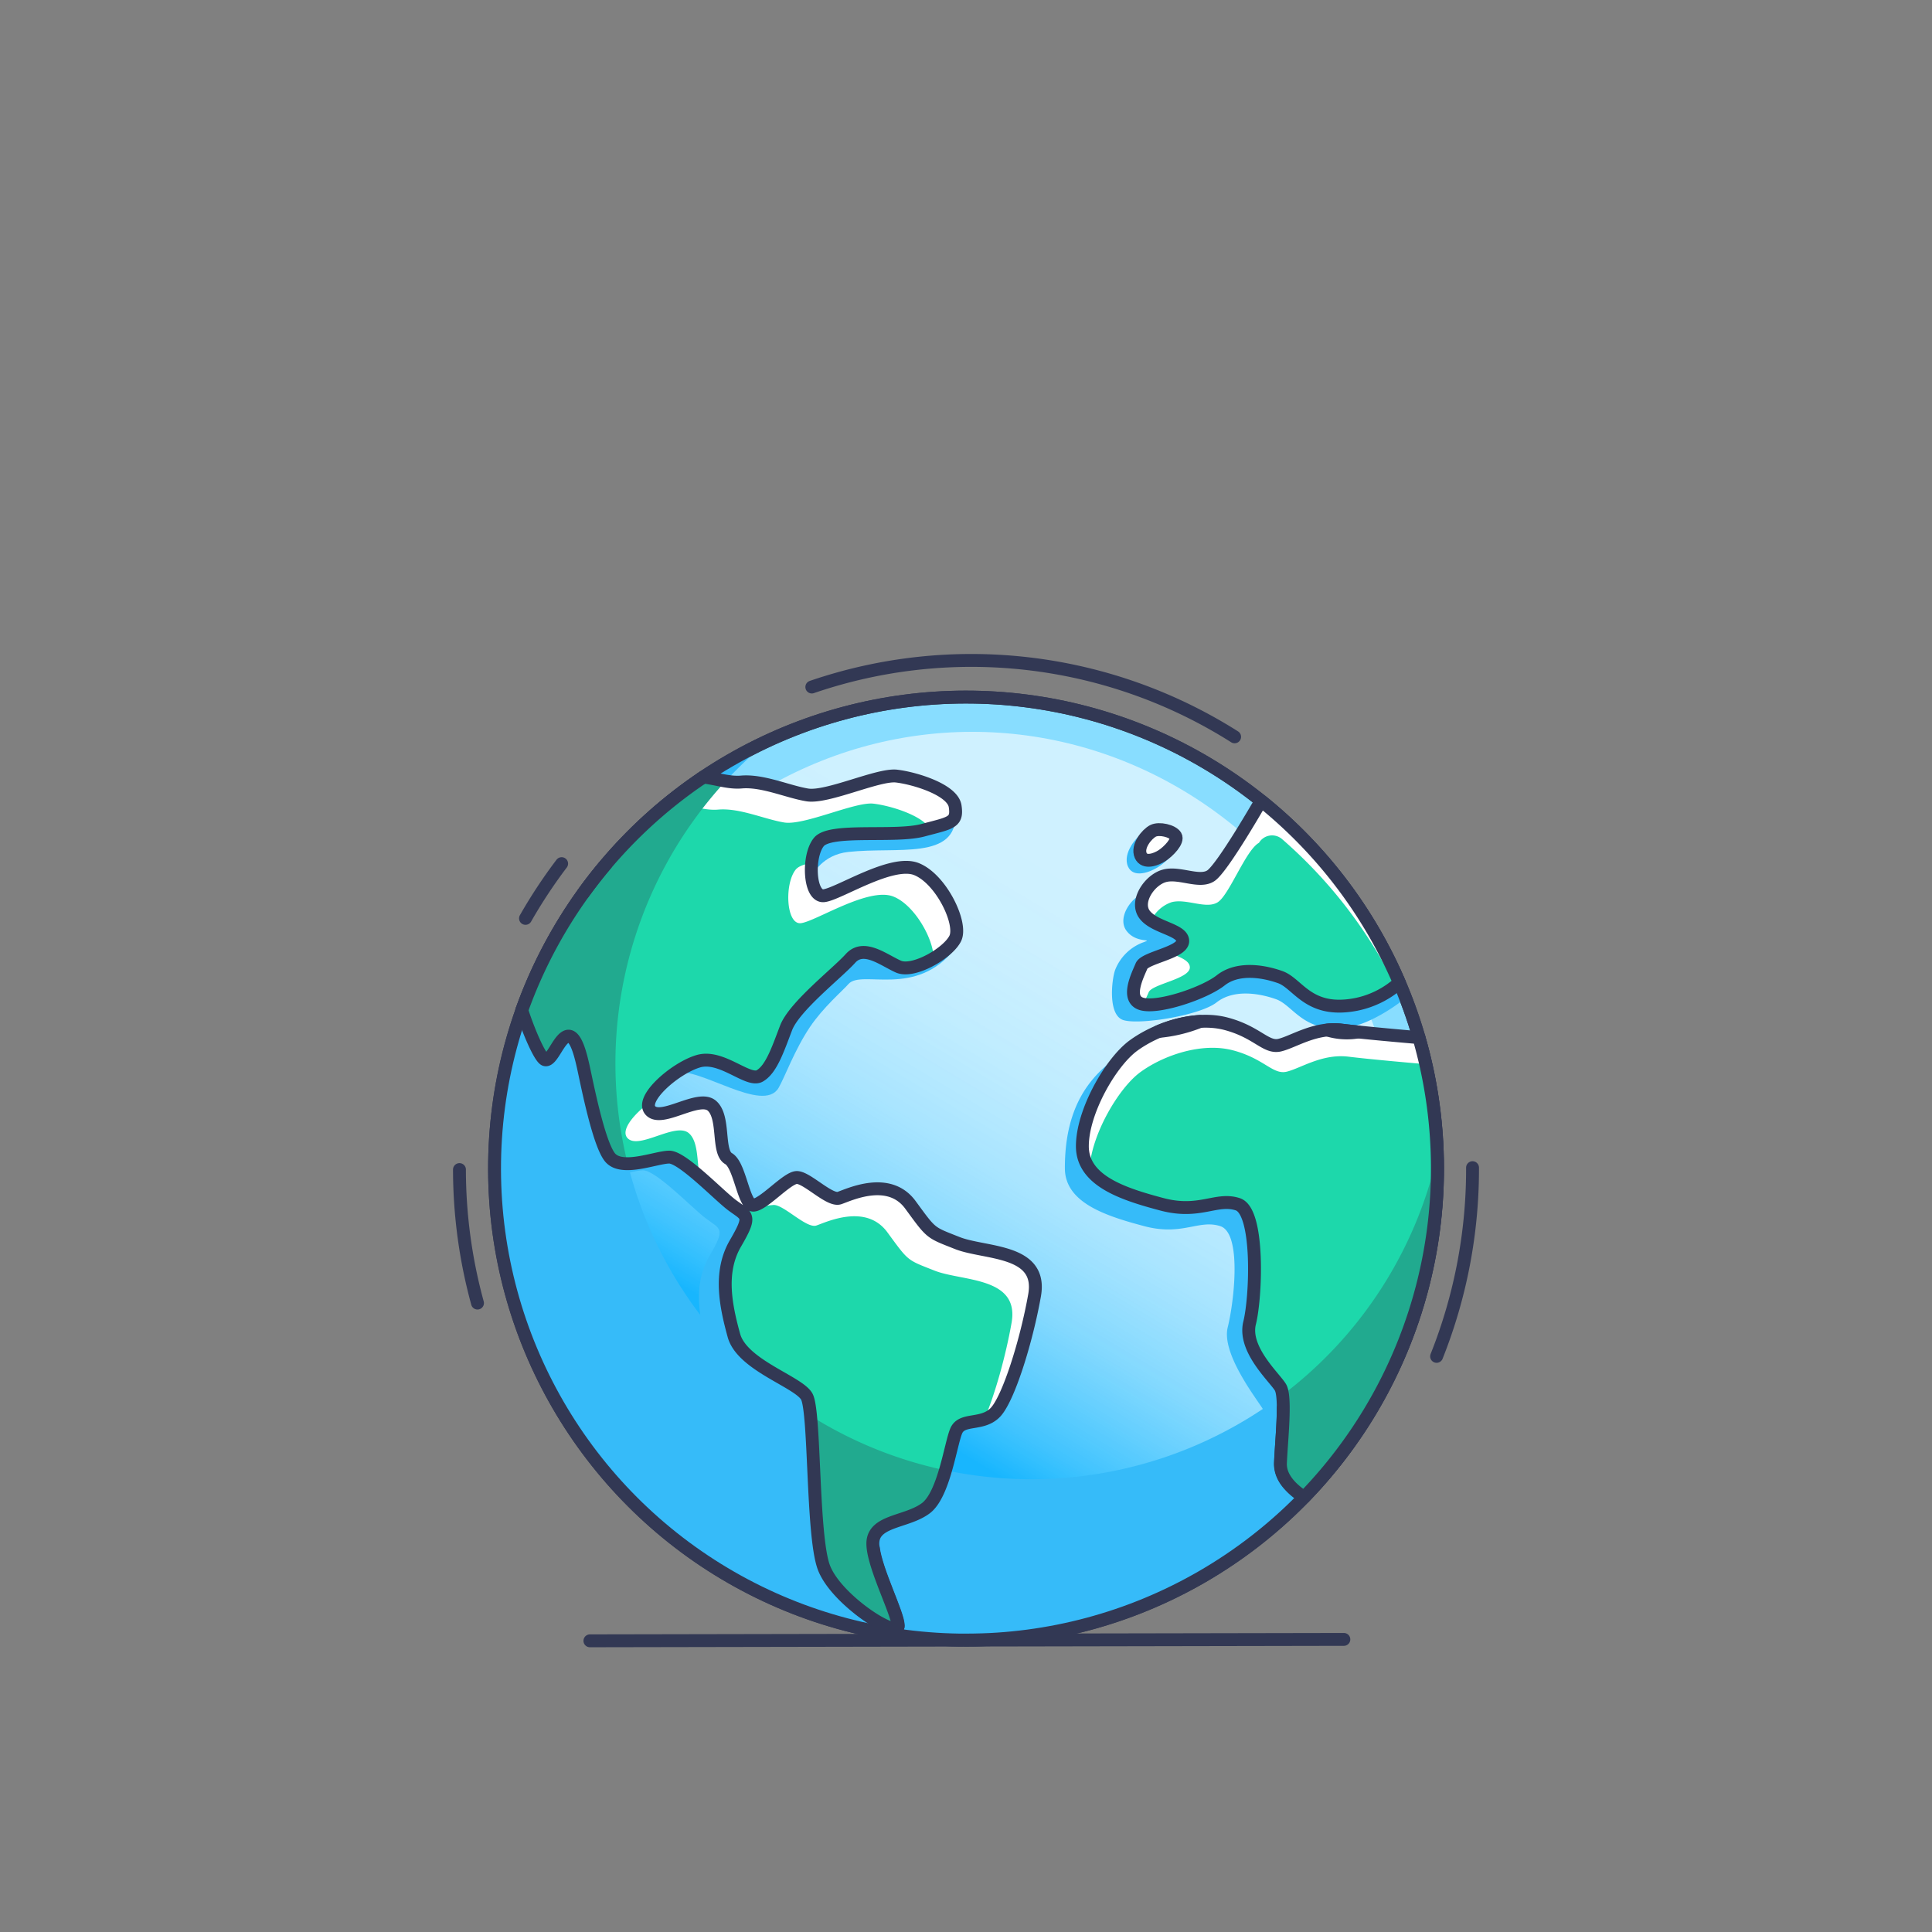 <svg xmlns="http://www.w3.org/2000/svg" xmlns:xlink="http://www.w3.org/1999/xlink" viewBox="0 0 600 600"><rect x="0" y="0" width="600" height="600" fill="#808080" stroke="none"/><defs><style>.cls-1{fill:#8df;stroke-miterlimit:10;}.cls-1,.cls-4,.cls-7{stroke:#323854;stroke-width:4px;}.cls-2{fill:url(#linear-gradient);}.cls-3{fill:#36bbf9;}.cls-4,.cls-6{fill:none;}.cls-4,.cls-7{stroke-linecap:round;stroke-linejoin:round;}.cls-5{fill:#fff;}.cls-7{fill:#ffd371;}.cls-8{fill:#1dd8ab;}.cls-9{fill:#21aa8f;}</style><linearGradient id="linear-gradient" x1="354.37" y1="281.02" x2="264.37" y2="431.02" gradientTransform="translate(0.69 -0.57) rotate(0.11)" gradientUnits="userSpaceOnUse"><stop offset="0" stop-color="#fff" stop-opacity="0.6"/><stop offset="0.16" stop-color="#f7fcff" stop-opacity="0.61"/><stop offset="0.34" stop-color="#dff5ff" stop-opacity="0.66"/><stop offset="0.53" stop-color="#b7e8ff" stop-opacity="0.72"/><stop offset="0.72" stop-color="#80d7fe" stop-opacity="0.82"/><stop offset="0.92" stop-color="#39c1fe" stop-opacity="0.94"/><stop offset="1" stop-color="#18b6fe"/></linearGradient></defs><title>Images</title><g id="Color_Images" data-name="Color Images"><g id="Earth"><circle class="cls-1" cx="300" cy="362.92" r="146.43" transform="translate(-0.68 0.57) rotate(-0.11)"/><ellipse class="cls-2" cx="301.98" cy="368.32" rx="133.18" ry="141.03" transform="translate(-0.69 0.57) rotate(-0.11)"/><path class="cls-3" d="M239.07,229.73a146,146,0,0,0-20.57,11.54c2.39.28,4.68.86,6.93,1.23A130,130,0,0,1,239.07,229.73Z"/><path class="cls-3" d="M397.69,454.41c.17-5.55,1.29-16,.61-21.2a129.41,129.41,0,0,1-104.64,23.41c-1.42,4.83-3.31,9.63-6.06,11.71-5.64,4.26-15.39,3.77-16.4,9.93s7.74,22.57,7.75,26.67-19.52-8.17-23.13-18.43c-2.91-8.26-2.86-34.5-4.07-46.81a129.4,129.4,0,0,1-56.82-78.31c-2.31,0-4.34-.48-5.55-2-3.6-4.61-7.23-23.59-8.26-28.21s-2.59-10.26-5.15-9.23-4.6,7.71-6.66,7.2c-1.6-.4-5.38-9.48-7.23-15.43A146.44,146.44,0,0,0,405,464.94C401.12,462.37,397.55,458.85,397.69,454.41Z"/><path class="cls-3" d="M374.66,278.82c-3.59,2.31-14-3.06-18.65-1.78s-9.22,8-6.14,12.06,8.62,2.26,5.26,3.52a14.92,14.92,0,0,0-8.75,8.44c-1.05,2.57-2.55,14.23,2.55,15.76s23.75-1.48,28.88-5.51,12.82-3,18.47-1,8.75,11.36,23.62,8.47c5.6-1.09,13.27-6,16.62-8.91-9.17-25.91-25.72-46.27-44.28-61.2C392.24,248.69,378.25,276.52,374.66,278.82Z"/><circle class="cls-4" cx="300" cy="362.92" r="146.43" transform="translate(-0.68 0.57) rotate(-0.11)"/><path class="cls-3" d="M350.31,269.11c1.65,3.74,6.86,1.82,9.61,0s7.33-6.43,5.95-8.73-7.34-3.66-10.09-2.27S348.49,265,350.31,269.11Z"/><path class="cls-5" d="M354.26,265.68c1.15,2.6,4.77,1.27,6.69,0s5.1-4.48,4.14-6.07-5.11-2.54-7-1.58S353,262.81,354.26,265.68Z"/><path class="cls-4" d="M354.26,265.68c1.15,2.6,4.77,1.27,6.69,0s5.1-4.48,4.14-6.07-5.11-2.54-7-1.58S353,262.81,354.26,265.68Z"/><path class="cls-3" d="M165.17,322.1c2.56-1,6.74,8.52,7.78,13.14s4.66,23.6,8.26,28.21,14.37,0,18.48,0,15.44,11.91,19.53,14.95c4.72,3.5,6.16,3,1,11.88s-3,19.33-.46,28.56,20,14.33,22.62,18.95,1.62,42.59,5.23,52.85S262,488.51,263,482.35s10.77-5.67,16.4-9.93,7.66-19.88,9.42-24,8-1.55,12.08-5.67,9.71-22.09,12.25-36.46-15.42-12.8-24-16.2-7.87-2.73-14.56-11.86-19-3.14-22.07-2.11-10.28-6.65-13.36-6.38-5.17,4.49-10.62,3.14c-3-.74-6.84-7-10.43-9s-1.05-12.83-5.16-16.41-15.39,5.16-19,1.58,8.65-13.8,15.83-15.87S237,346,241.79,337.86c1.92-3.3,4.94-11.74,9.72-18.87,4.17-6.21,10.13-11.25,12-13.4,4.1-4.63,21,4.59,33.19-11.13,3.16-4.07-12.54-17.42-20.24-20.49s-24.11,7.74-28.72,8.27.06-5.09,3.65-9.46c1.23-1.5,4.09-7.33,12.05-8.2,15.33-1.68,33.73,2.71,33.34-11.9-.14-5.19-20.88-6.92-26.53-7.58s-21.54,6.86-27.7,5.85-13.86-4.48-20.54-4C201.36,248.28,162.61,323.13,165.17,322.1Z"/><path class="cls-5" d="M169.3,329.11c2.05.51,4.09-6.17,6.66-7.2s4.11,4.61,5.15,9.23,4.66,23.6,8.26,28.21,14.37,0,18.48,0,15.44,11.91,19.53,14.95c4.72,3.5,6.16,3,1,11.88s-3,19.33-.46,28.56,20,14.33,22.62,18.95,1.62,42.59,5.23,52.85,23.14,22.54,23.13,18.43-8.76-20.51-7.75-26.67,10.77-5.67,16.4-9.93,7.66-19.88,9.42-24,8-1.55,12.08-5.67,9.71-22.09,12.25-36.46-15.42-12.8-24-16.2-7.87-2.73-14.56-11.86-19-3.14-22.07-2.11-10.28-6.65-13.36-6.38-10.25,8.47-13.33,8.58-4.13-12.41-7.73-14.46-1.05-12.83-5.16-16.41-15.39,5.16-19,1.58,7.67-13.36,14.85-15.42,15.41,6.64,19,4.58,5.63-8.22,8.18-14.9,15.88-17,20-21.59,10.27.49,14.89,2.54,15.39-4.13,17.66-8.76-4.37-18.47-12.07-21.53-24.11,7.74-28.72,8.27-5.16-12.31-1.57-16.68,23.6-1.32,32.32-3.65,10.77-2.33,10-7.46-12.56-8.7-18.21-9.36-21.54,6.86-27.7,5.85-13.87-4.59-20.54-4c-3.81.32-7.63-1.06-11.72-1.54a146.85,146.85,0,0,0-56.42,72.41C163.91,319.63,167.7,328.71,169.3,329.11Z"/><path class="cls-6" d="M219.11,368.35c3.6,2,4.65,14.56,7.73,14.46,1.1,0,2.73-1.12,4.5-2.49,1-3.11-.66-3.6-4-6-2.09-1.55-6.07-5.42-10-8.83A4.33,4.33,0,0,0,219.11,368.35Z"/><path class="cls-7" d="M264,486.81c-.47,2.88,1.19,8,3.09,13,5.94,4.62,11.88,7.35,11.87,5.08,0-3.62-6.79-16.76-7.72-24.06C267.61,482.11,264.53,483.5,264,486.81Z"/><path class="cls-8" d="M277.44,278.43c-7.7-3.06-24.11,7.74-28.72,8.27s-5.16-12.31-1.57-16.68c.85-1,2.64-1.66,5-2a12.82,12.82,0,0,1,2.23-6.53c3.58-4.37,23.6-1.32,32.32-3.65l2.08-.55c-2.69-4.24-12.52-7.13-17.54-7.71-5.65-.66-21.54,6.86-27.7,5.85s-13.87-4.59-20.54-4c-3.81.32-7.63-1.06-11.72-1.54A147.18,147.18,0,0,0,184.42,273a146.15,146.15,0,0,0-22.35,40.65c1.85,5.95,5.64,15,7.23,15.43,2.05.51,4.09-6.17,6.66-7.2s4.11,4.61,5.15,9.23,4.66,23.6,8.26,28.21,14.37,0,18.48,0c2,0,5.75,2.85,9.52,6.12-1-4.06-.33-10.81-3.42-13.5-4.11-3.58-15.39,5.16-19,1.58-2.34-2.33,1.6-7.26,6.61-11,.92-4.4,9.57-11.28,15.46-13,6.26-1.8,13.31,4.58,17.39,4.88a2.74,2.74,0,0,0,1.6-.3c3.59-2.06,5.63-8.22,8.18-14.9a12.2,12.2,0,0,1,.84-1.69c3.83-6.62,15.37-15.65,19.13-19.9,4.1-4.63,10.27.49,14.89,2.54,2.57,1.14,7-.27,10.89-2.54C290,291.79,284.11,281.08,277.44,278.43Z"/><path class="cls-8" d="M290.15,394.57c-8.56-3.39-7.87-2.73-14.56-11.86s-19-3.14-22.07-2.11-10.28-6.65-13.36-6.38c-2,.18-6.64.62-9.82,3.09-.44,1.34-.38,6.15-1.91,8.83-5.12,8.92-3,19.33-.46,28.56s20,14.33,22.62,18.95,1.62,42.59,5.23,52.85c1.62,4.6,6.43,9.6,11.25,13.35-1.9-5-3.56-10.16-3.09-13,.55-3.32,3.63-4.7,7.24-5.94a9.32,9.32,0,0,1,0-2.61c.86-5.24,8-5.67,13.64-8.31a15.5,15.5,0,0,0,2.77-1.62c4.06-3.07,6.25-12,7.81-18.34a45.55,45.55,0,0,1,1.61-5.65c1.31-3.06,5.09-2.43,8.63-3.6,3.28-7.58,6.67-19.69,8.48-30C316.67,396.39,298.71,398,290.15,394.57Z"/><path class="cls-5" d="M376,272c-3.59,2.31-9.75-1.25-14.37,0s-9.22,8-6.14,12.06,11.81,4.6,11.82,8.19-11.74,5.15-12.79,7.72-5.08,10.27,0,11.8,19.47-3.28,24.59-7.32,12.82-3,18.47-1,8.75,11.36,23.62,8.47a28.37,28.37,0,0,0,13.38-6.75,146.87,146.87,0,0,0-42.94-56.49S379.6,269.71,376,272Z"/><path class="cls-3" d="M435.28,329.06c-5-.43-17.57-1.54-24.06-2.34-8.21-1-14.88,3.62-19.2,4.66s-7-4.09-16.73-6.64-16.12-5.23-23.23-.08S330.66,337,330.71,362.8c0,10.78,12.86,14.86,24.67,18s16.93-2.19,23.61,0,4.33,23.19,2.29,31.41,9.1,22.36,10.94,25.43.25,16.94,0,23.61c-.14,4.44,48.82-52,48.74-91.77A146.51,146.51,0,0,0,435.28,329.06Z"/><path class="cls-5" d="M440.71,322.25c-5-.43-17.57-1.54-24.06-2.34-8.21-1-14.88,3.62-19.2,4.66s-7-4.09-16.73-6.64-21.55,1.58-28.65,6.73S336.12,345.22,336.14,356s12.86,14.86,24.67,18,16.93-2.19,23.61,0,5.7,28.63,3.66,36.84,7.73,16.92,9.57,20,.25,16.94,0,23.61c-.14,4.44,3.43,8,7.34,10.53a146.63,146.63,0,0,0,35.68-142.69Z"/><path class="cls-6" d="M381.31,312.75a35.78,35.78,0,0,1-8.65,4.47,26,26,0,0,1,8,.71c9.76,2.55,12.41,7.67,16.73,6.64,3.53-.84,8.61-4.08,14.82-4.69-6-2-8.64-6.72-12.48-8.11C394.14,309.72,386.44,308.71,381.31,312.75Z"/><path class="cls-7" d="M399.81,439a16.66,16.66,0,0,0-1.29-1.73c0,5.47-.69,12.78-.83,17.1a9.27,9.27,0,0,0,2.26,6.1C400.33,453.38,401.47,441.82,399.81,439Z"/><path class="cls-8" d="M379.15,304.51c5.12-4,12.82-3,18.47-1s8.75,11.36,23.62,8.47a28,28,0,0,0,12.19-5.75,147,147,0,0,0-35.27-45.64,4.75,4.75,0,0,0-7.17,1.15l0,0c-4.1,2.26-9.21,16.15-12.8,18.45s-9.75-1.25-14.37,0a10.89,10.89,0,0,0-6.29,5.63c3.81,2.55,9.81,3.4,9.82,6.38,0,1.47-2,2.59-4.34,3.59,3.24,1.41,6.5,2.45,6.51,4.65,0,3.59-11.74,5.15-12.79,7.72-.34.82-1,2.18-1.53,3.69C360.71,313,374.21,308.4,379.15,304.51Z"/><path class="cls-7" d="M412.26,319.88a20.5,20.5,0,0,0,9.47.61c-1.89-.2-3.64-.39-5.09-.57A19.76,19.76,0,0,0,412.26,319.88Z"/><path class="cls-7" d="M359.86,320.32a45,45,0,0,0,12.81-3.1A39.14,39.14,0,0,0,359.86,320.32Z"/><path class="cls-8" d="M442.8,330.49c-5-.43-17.53-1.53-24-2.33-8.21-1-14.88,3.62-19.2,4.66s-7-4.09-16.73-6.64-21.55,1.58-28.65,6.73c-6.82,4.94-15.23,19.36-15.86,30,4.18,5.83,13.6,8.71,22.45,11.07,11.81,3.16,16.93-2.19,23.61,0,2.54.82,4,5.17,4.66,10.7,1.12,9,.26,21.06-1,26.15-.81,3.26.26,6.6,1.94,9.64,2.55,4.6,6.53,8.51,7.63,10.36.65,1.09.87,3.53.87,6.51a16.66,16.66,0,0,1,1.29,1.73c1.66,2.78.53,14.34.14,21.47a21.75,21.75,0,0,0,5.08,4.43A146.49,146.49,0,0,0,442.8,330.49Z"/><path class="cls-3" d="M204.64,251.8q4.31-3.7,8.91-7.07Q209,248.09,204.64,251.8Z"/><path class="cls-3" d="M446.43,362.61q0-2-.06-3.91v.06C446.39,360,446.43,361.32,446.43,362.61Z"/><path class="cls-3" d="M213.85,244.51c1.32-1,2.65-1.89,4-2.8C216.51,242.62,215.17,243.55,213.85,244.51Z"/><path class="cls-3" d="M171.79,292.14q2.78-5,5.93-9.79Q174.57,287.12,171.79,292.14Z"/><polygon class="cls-7" points="162.06 313.68 162.06 313.68 162.06 313.68 162.06 313.68"/><path class="cls-9" d="M255.81,486.5c3.61,10.26,23.14,22.54,23.13,18.43s-8.76-20.51-7.75-26.67,10.77-5.67,16.4-9.93c2.75-2.08,4.64-6.87,6.06-11.71a128.42,128.42,0,0,1-41.91-16.93C253,452,252.9,478.24,255.81,486.5Z"/><path class="cls-9" d="M169.3,329.11c2.05.51,4.09-6.17,6.66-7.2s4.11,4.61,5.15,9.23,4.66,23.6,8.26,28.21c1.21,1.55,3.24,2,5.55,2A129.35,129.35,0,0,1,225.44,242.5c-2.25-.38-4.54-1-6.93-1.23l-.64.43c-1.35.92-2.69,1.85-4,2.8l-.3.22q-4.59,3.37-8.91,7.07l-.06.05q-2.13,1.84-4.19,3.75l-.25.23q-4.14,3.87-8,8l-.1.11q-1.9,2.08-3.73,4.23l-.18.21q-3.66,4.33-7,8.95l-.11.15q-1.66,2.3-3.22,4.67l-.1.16q-3.15,4.77-5.93,9.79l-.1.18q-1.38,2.51-2.67,5.08l0,.08q-2.58,5.16-4.76,10.55l-.09.22q-1.08,2.69-2.06,5.43h0C163.91,319.63,167.7,328.71,169.3,329.11Z"/><path class="cls-7" d="M218.48,241.27l-.62.44.64-.43Z"/><path class="cls-7" d="M181.16,277.37q3.32-4.61,7-8.95Q184.48,272.76,181.16,277.37Z"/><polygon class="cls-7" points="405.03 464.94 405.03 464.94 405.03 464.94 405.03 464.94"/><path class="cls-3" d="M446.36,358.77v-.06c0-.25,0-.49,0-.74C446.35,358.23,446.35,358.5,446.36,358.77Z"/><path class="cls-3" d="M391.7,248.76a147.42,147.42,0,0,1,13.18,12A147.26,147.26,0,0,0,391.7,248.76Z"/><polygon class="cls-3" points="391.69 248.76 391.69 248.76 391.7 248.76 391.69 248.76"/><path class="cls-3" d="M432.91,301.4c.59,1.28,1.15,2.57,1.7,3.86l0,0Q433.8,303.31,432.91,301.4Z"/><path class="cls-9" d="M446.36,358.77a129.26,129.26,0,0,1-48.06,74.45c.68,5.15-.44,15.65-.61,21.2-.14,4.44,3.43,8,7.34,10.53h0q1.19-1.23,2.36-2.49l0,0q1.16-1.25,2.29-2.53l0,0q1.12-1.27,2.22-2.57l0-.05q1.09-1.29,2.15-2.61l.06-.08q1-1.3,2.06-2.63l.09-.12q1-1.31,2-2.64l.11-.15q1-1.32,1.89-2.66l.13-.19q.92-1.32,1.8-2.67l.15-.23q.87-1.32,1.71-2.67l.19-.3q.82-1.32,1.62-2.66l.2-.34q.78-1.32,1.53-2.65l.23-.41q.73-1.31,1.44-2.63l.25-.47q.69-1.3,1.35-2.61l.27-.54q.64-1.29,1.26-2.59l.29-.62q.59-1.27,1.16-2.55l.3-.7q.55-1.25,1.08-2.52l.31-.77c.34-.83.67-1.66,1-2.49l.32-.85c.31-.81.61-1.63.91-2.45l.33-.94c.28-.8.56-1.6.83-2.4.11-.34.22-.68.33-1,.25-.78.51-1.57.75-2.35.11-.37.22-.74.33-1.11.23-.76.45-1.53.67-2.3.11-.4.21-.8.32-1.2.2-.75.4-1.5.59-2.25.11-.43.21-.86.31-1.29.18-.73.36-1.46.52-2.19.1-.46.2-.93.3-1.39.15-.71.31-1.42.45-2.13.1-.5.19-1,.29-1.5.13-.68.26-1.36.38-2s.18-1.07.26-1.61.22-1.31.32-2,.16-1.14.24-1.72.18-1.26.26-1.89.14-1.24.21-1.85.14-1.19.2-1.79.12-1.35.18-2,.1-1.09.14-1.64c.05-.74.09-1.49.14-2.23,0-.49.06-1,.09-1.47,0-.87.07-1.74.09-2.62,0-.37,0-.74,0-1.11q0-1.87,0-3.75v0C446.43,361.32,446.39,360,446.36,358.77Z"/><path class="cls-3" d="M404.91,260.78q4.61,4.74,8.79,9.88Q409.53,265.52,404.91,260.78Z"/><path class="cls-4" d="M169.3,329.11c2.05.51,4.09-6.17,6.66-7.2s4.11,4.61,5.15,9.23,4.66,23.6,8.26,28.21,14.37,0,18.48,0,15.44,11.91,19.53,14.95c4.72,3.5,6.16,3,1,11.88s-3,19.33-.46,28.56,20,14.33,22.62,18.95,1.62,42.59,5.23,52.85,23.14,22.54,23.13,18.43-8.76-20.51-7.75-26.67,10.77-5.67,16.4-9.93,7.66-19.88,9.42-24,8-1.55,12.08-5.67,9.71-22.09,12.25-36.46-15.42-12.8-24-16.2-7.87-2.73-14.56-11.86-19-3.14-22.07-2.11-10.28-6.65-13.36-6.38-10.25,8.47-13.33,8.58-4.13-12.41-7.73-14.46-1.05-12.83-5.16-16.41-15.39,5.16-19,1.58,7.67-13.36,14.85-15.42,15.41,6.64,19,4.58,5.63-8.22,8.18-14.9,15.88-17,20-21.59,10.27.49,14.89,2.54,15.39-4.13,17.66-8.76-4.37-18.47-12.07-21.53-24.11,7.74-28.72,8.27-5.16-12.31-1.57-16.68,23.6-1.32,32.32-3.65,10.77-2.33,10-7.46-12.56-8.7-18.21-9.36-21.54,6.86-27.7,5.85-13.87-4.59-20.54-4c-3.81.32-7.63-1.06-11.72-1.54a146.85,146.85,0,0,0-56.42,72.41C163.91,319.63,167.7,328.71,169.3,329.11Z"/><path class="cls-4" d="M376,272c-3.59,2.31-9.75-1.25-14.37,0s-9.22,8-6.14,12.06,11.81,4.6,11.82,8.19-11.74,5.15-12.79,7.72-5.08,10.27,0,11.8,19.47-3.28,24.59-7.32,12.82-3,18.47-1,8.75,11.36,23.62,8.47a28.37,28.37,0,0,0,13.38-6.75,146.87,146.87,0,0,0-42.94-56.49S379.6,269.71,376,272Z"/><path class="cls-4" d="M440.71,322.25c-5-.43-17.57-1.54-24.06-2.34-8.21-1-14.88,3.62-19.2,4.66s-7-4.09-16.73-6.64-21.55,1.58-28.65,6.73S336.12,345.22,336.14,356s12.86,14.86,24.67,18,16.93-2.19,23.61,0,5.7,28.63,3.66,36.84,7.73,16.92,9.57,20,.25,16.94,0,23.61c-.14,4.44,3.43,8,7.34,10.53a146.63,146.63,0,0,0,35.68-142.69Z"/><path class="cls-4" d="M252.12,213.36a152.73,152.73,0,0,1,131.3,15.47"/><path class="cls-4" d="M163.2,285.21a157.55,157.55,0,0,1,11.22-17"/><path class="cls-4" d="M148.29,404.68a157.49,157.49,0,0,1-5.6-41.46"/><path class="cls-4" d="M457.31,362.63a156.88,156.88,0,0,1-11.16,58.6"/><line class="cls-4" x1="183.2" y1="509.57" x2="417.35" y2="509.13"/></g></g></svg>